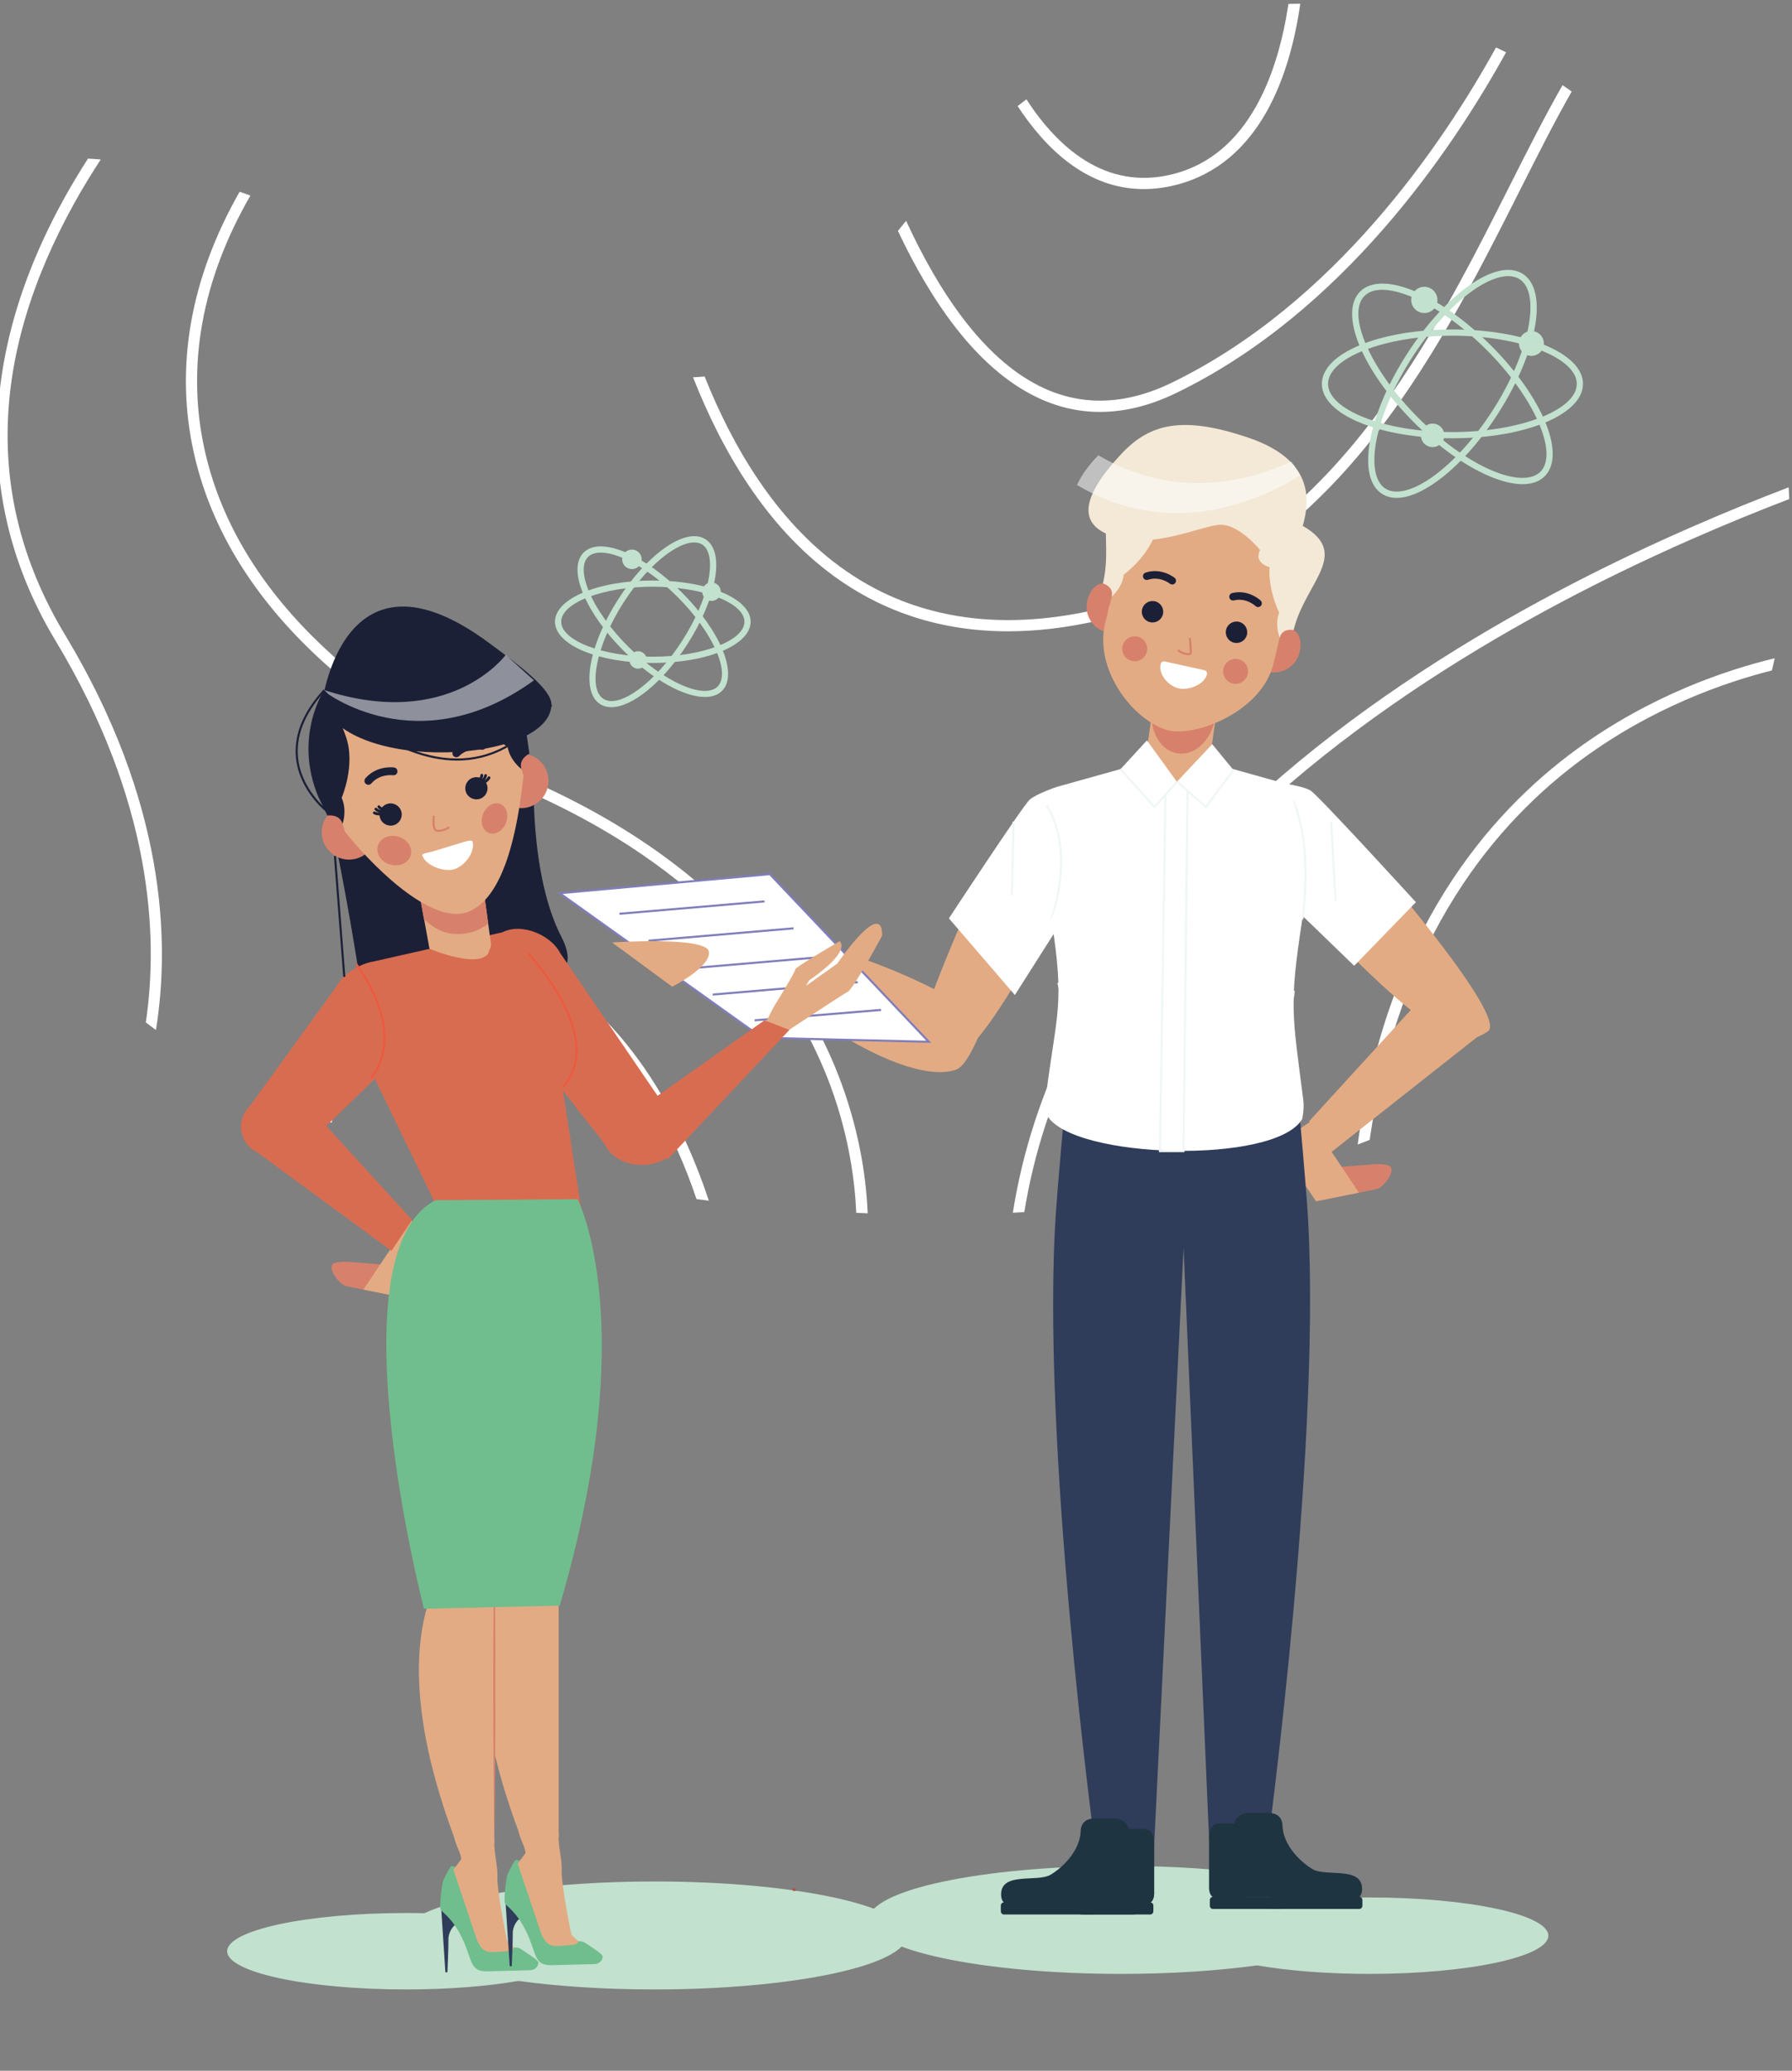 <?xml version="1.0" encoding="utf-8"?>
<!-- Generator: Adobe Illustrator 24.2.1, SVG Export Plug-In . SVG Version: 6.00 Build 0)  -->
<svg version="1.1" id="Слой_1" xmlns="http://www.w3.org/2000/svg" xmlns:xlink="http://www.w3.org/1999/xlink" x="0px" y="0px"
	 viewBox="0 0 864.61 999.02" style="enable-background:new 0 0 864.61 999.02;" xml:space="preserve">
<rect x="0" y="0" width="864.61" height="999.02" fill="#808080" stroke="none"/>
<style type="text/css">
	.st0{fill:#FFFFFF;}
	.st1{fill:#D7816C;}
	.st2{fill:#E3AB84;}
	.st3{fill:#C2E1CE;}
	.st4{fill-rule:evenodd;clip-rule:evenodd;fill:#1F3441;}
	.st5{fill:#2F3C5A;}
	.st6{fill-rule:evenodd;clip-rule:evenodd;fill:#FFFFFF;}
	.st7{fill:#EFF7F3;}
	.st8{fill:#807DBA;}
	.st9{fill-rule:evenodd;clip-rule:evenodd;fill:#E3AB84;}
	.st10{fill-rule:evenodd;clip-rule:evenodd;fill:#D7816C;}
	.st11{fill-rule:evenodd;clip-rule:evenodd;fill:#1C2036;}
	.st12{fill-rule:evenodd;clip-rule:evenodd;fill:#F3E9D6;}
	.st13{opacity:0.5;fill-rule:evenodd;clip-rule:evenodd;fill:#FFFFFF;}
	.st14{fill:#1C2036;}
	.st15{fill:#B25348;}
	.st16{fill:#D86C51;}
	.st17{fill-rule:evenodd;clip-rule:evenodd;fill:none;stroke:#1C2036;stroke-miterlimit:10;}
	.st18{fill:#EB5A3F;}
	.st19{fill-rule:evenodd;clip-rule:evenodd;fill:#2F3C5A;}
	.st20{fill-rule:evenodd;clip-rule:evenodd;fill:#70BE8D;}
	.st21{fill:#70BE8D;}
</style>
<g>
	<g>
		<path class="st0" d="M863.27,240.77c-28.5,10.92-64.42,26.1-102.44,45.79c-80.68,41.8-187.68,112.93-239.14,214.57
			c-13.67,27.02-22.84,54.93-27.48,83.65c-1.83,0.11-3.67,0.22-5.53,0.3c4.67-29.69,14.08-58.52,28.21-86.4
			c52.1-102.93,160.13-174.8,241.56-216.94c38.89-20.14,75.61-35.6,104.52-46.62C863.11,237,863.22,238.88,863.27,240.77z"/>
		<path class="st0" d="M856.26,317.57c-0.4,1.94-0.86,3.91-1.35,5.88c-22.95,5.8-57.41,17.85-90.96,42.36
			c-41.85,30.55-89.02,85.97-103.09,184.1c-1.91,0.76-3.86,1.54-5.8,2.29c13.81-101.99,62.64-159.4,105.9-190.89
			C796.4,335.48,832.85,323.21,856.26,317.57z"/>
		<path class="st0" d="M418.63,585.35c-1.83-0.05-3.67-0.13-5.5-0.22c-0.65-15.02-3.4-36.57-12.22-60.67
			c-15.42-42.07-53.02-100.83-144.62-141.87c-91.71-41.12-147.99-97.86-162.77-164.14c-9.28-41.53-1.62-84.38,22.09-125.93
			c1.73,0.57,3.45,1.19,5.2,1.83c-23.46,40.67-31.07,82.49-22.03,122.94c14.4,64.53,69.63,120,159.72,160.37
			c93.46,41.91,131.84,102.09,147.56,145.24C415.2,547.94,418.03,570.03,418.63,585.35z"/>
		<path class="st0" d="M75.24,496.9c-1.65-1.19-3.26-2.37-4.88-3.64c6.2-41.91,3.07-106.81-43.6-184.21
			c-38.97-64.66-37.38-138.69,4.64-214.14c3.56-6.36,7.25-12.51,11.06-18.39c2.02,0.11,4.07,0.24,6.15,0.43
			c-4.31,6.58-8.55,13.48-12.57,20.71C-5.5,172.33-7.06,242.5,31.37,306.25C79.9,386.74,82.14,454.13,75.24,496.9z"/>
		<path class="st0" d="M341.99,579.25c-1.97-0.24-3.94-0.49-5.91-0.73c-12.67-37.27-38.78-89.1-89.47-112.53
			c-15.64-7.23-29.93-7.25-42.47-0.03c-22,12.7-35.78,45.36-44.17,75.67c-1.78-0.59-3.53-1.21-5.26-1.89
			c8.68-31.12,23.16-64.85,46.73-78.44c14.13-8.14,30.09-8.22,47.43-0.19C302.4,485.84,329.29,540.88,341.99,579.25z"/>
		<path class="st0" d="M758.32,44.16c-8.2,14.37-16.45,30.71-25.24,48.13c-40.85,81.03-91.71,181.91-203.54,207.18
			c-14.99,3.4-29.42,5.1-43.17,5.1c-31.52,0-59.68-8.9-84.03-26.64c-32.84-23.92-54.2-60.86-67.95-95.92
			c1.91-0.05,3.75-0.19,5.58-0.38c13.46,33.76,34.14,69.03,65.56,91.93c33.65,24.51,74.99,31.47,122.83,20.66
			C637.7,269.49,687.94,169.9,728.28,89.87c8.9-17.64,17.26-34.19,25.62-48.78C755.38,42.08,756.86,43.08,758.32,44.16z"/>
		<path class="st0" d="M726.66,25.23c-26.08,47.24-78.88,125.42-159.07,164.33c-12.62,6.12-24.92,9.17-36.86,9.17
			c-10.92,0-21.49-2.56-31.71-7.69c-28.37-14.21-49.97-46.09-65.8-79.66c1.32-1.59,2.64-3.18,3.96-4.83
			c15.53,33.68,36.7,65.85,64.26,79.66c19.77,9.92,41.23,9.41,63.77-1.51c78.82-38.24,130.84-115.17,156.59-161.8
			C723.43,23.64,725.04,24.42,726.66,25.23z"/>
		<path class="st0" d="M627.35,1.8c-4.85,34.06-19.23,77.23-60.3,87.51c-5.31,1.32-10.41,1.91-15.26,1.91
			c-27.29,0-47.27-19.39-60.81-40.04c1.4-1.11,2.83-2.21,4.23-3.26c14.97,23,38.1,44.22,70.54,36.13
			c37.29-9.3,50.99-49.67,55.9-82.14C623.54,1.85,625.46,1.8,627.35,1.8z"/>
	</g>
	<path class="st1" d="M662.33,561.75l-21.08,1.65l-6.29,16.17l28.67-5.79c3.88-0.42,9.59-8.66,7.17-10.97
		C669.08,561.17,662.33,561.75,662.33,561.75z"/>
	<path class="st2" d="M624.1,563.47l10.86,16.09l20.68-4.17l-23.04-34.48l-4.47,2.94C621.6,548.16,619.8,556.94,624.1,563.47z"/>
	<polygon class="st2" points="641.79,556.26 716.88,497.03 688.21,479.03 631.59,540.99 	"/>
	<path class="st3" d="M540.88,952.3c24.19,0,46.71-1.51,65.66-4.11c14.82,2.57,33.7,4.11,54.28,4.11c47.62,0,86.23-8.25,86.23-18.44
		s-38.61-18.44-86.23-18.44c-3.03,0-6.02,0.03-8.97,0.1c-19.13-9.03-61.6-15.31-110.97-15.31c-67.27,0-121.8,11.66-121.8,26.04
		S473.61,952.3,540.88,952.3z"/>
	<path class="st4" d="M523.62,923.63h23.17c1.86,0,3.38-1.65,3.38-3.66v-6.23c0-2.01-1.52-3.66-3.38-3.66h-23.17
		c-1.86,0-3.38,1.65-3.38,3.66v6.23C520.24,921.98,521.76,923.63,523.62,923.63z"/>
	<path class="st4" d="M544.62,882.36c0,0,4.27,0,6.58,0c2.32,0,5.65,0.5,5.65,7.44c0,6.94,0,21.91,0,23.67
		c0,1.76-0.68,3.87-1.82,4.33c0,0-0.45,2.36-0.73,2.61c-0.28,0.25-5.05,1.26-7.19,0.91c-2.13-0.35-8-3.49-8-3.49s-1.6-0.48-1.6-2.62
		c0,0-0.09-1.91-2.39-1.91c-2.29,0-6.84,1.93-7.42,2.29c-0.58,0.35-0.87,0.96-0.87,2.21c0,1.25-5.21,3.82-11.79,4.22
		c-4.19,0.26-15.51-1.53-23.17-2.85c1.51-7.02,6.14-9.16,10.76-9.16c5.64,0,10.69,0,24.89,0c14.19,0,17.08-11.78,17.08-17.78
		C544.62,886.21,544.62,882.36,544.62,882.36z"/>
	<path class="st4" d="M484.33,923.63h42.52c0.8,0,1.45-0.71,1.45-1.58v-2.68c0-0.87-0.65-1.57-1.45-1.57h-42.52
		c-0.8,0-1.45,0.71-1.45,1.57v2.68C482.88,922.92,483.53,923.63,484.33,923.63z"/>
	<path class="st4" d="M521.69,923.63h33.34c0.8,0,1.45-0.71,1.45-1.58v-2.68c0-0.87-0.65-1.57-1.45-1.57h-33.34
		c-0.8,0-1.45,0.71-1.45,1.57v2.68C520.24,922.92,520.89,923.63,521.69,923.63z"/>
	<path class="st3" d="M315.78,959.8c-24.19,0-46.71-1.51-65.66-4.11c-14.82,2.57-33.7,4.11-54.28,4.11
		c-47.62,0-86.23-8.25-86.23-18.44c0-10.18,38.61-18.44,86.23-18.44c3.03,0,6.02,0.03,8.97,0.1c19.13-9.03,61.6-15.31,110.97-15.31
		c67.27,0,121.8,11.66,121.8,26.04S383.05,959.8,315.78,959.8z"/>
	<path class="st5" d="M554.98,496.59l16.12,104.44l-14.42,292.72h-27.94c0,0-27.3-201.25-19.07-311.72c1.82-24.5,7.89-90,7.89-90
		L554.98,496.59z"/>
	<path class="st2" d="M476.01,418.23c0,0-43.86,92.12-32.01,95.8c11.85,3.68,24.15,5.21,69.5-82.5L476.01,418.23z"/>
	<path class="st2" d="M661.22,413.96c0,0,67.02,76.93,56.6,83.66s-21.86,11.51-89.13-60.77L661.22,413.96z"/>
	<path class="st2" d="M461.17,516.11c-28.15,9.43-100.67-42.98-100.91-62.6c0,0-6.54-5.63,6.39-3.07
		c12.3,2.43,52.51,6.24,108.94,40.54C475.59,490.98,468.04,513.81,461.17,516.11z"/>
	<path class="st6" d="M509.59,379.73c0,0-9.57,3.26-12.78,6.05c-3.21,2.78-38.98,57.29-38.98,57.29l31.83,36.97l23.84-37.5
		C513.5,442.53,526.54,406.15,509.59,379.73z"/>
	<path class="st6" d="M618.54,377.8c0,0,10.01,1.41,13.69,3.54c3.68,2.13,50.91,53.93,50.91,53.93l-29.78,30.67l-36.91-35.69
		C616.45,430.25,619.44,416.05,618.54,377.8z"/>
	<path class="st7" d="M523.23,497.67c-10-8.67-13.05-23.24-13.08-23.39l0.98-0.2c0.03,0.14,3.02,14.39,12.75,22.83L523.23,497.67z
		 M618.2,495.69l-0.62-0.79c4.88-3.82,6.17-16.82,6.18-16.95l1,0.09C624.71,478.6,623.41,491.61,618.2,495.69z M507.77,443.65
		l-0.94-0.35c0.12-0.32,11.67-32.33-2.24-54.5l0.85-0.53C519.62,410.86,507.89,443.32,507.77,443.65z M628.82,443.56l-0.99-0.17
		c0.06-0.33,5.55-33.71-4.4-57.08l0.92-0.39C634.42,409.56,628.88,443.22,628.82,443.56z M643.91,434.73l-2.16-38.18l1-0.06
		l2.16,38.18L643.91,434.73z M488.65,432.05l-1-0.03l0.89-35.68l1,0.03L488.65,432.05z"/>
	<g>
		<polygon class="st0" points="367.72,500.69 270.08,430.94 371.46,421.73 448.12,502.6 		"/>
		<path class="st8" d="M449.31,503.13l-81.76-1.95l-0.13-0.09l-98.74-70.53l102.96-9.35L449.31,503.13z M367.88,500.19l79.04,1.89
			l-75.67-79.83l-99.79,9.06L367.88,500.19z"/>
	</g>
	<path class="st9" d="M574.79,319.76L574.79,319.76c8.37,1.18,13.99,10.92,12.47,21.64l-3.97,28.08
		c-1.51,10.72-9.6,18.52-17.98,17.34l0,0c-8.37-1.18-13.98-10.92-12.47-21.64l3.97-28.08C558.34,326.38,566.42,318.58,574.79,319.76
		z"/>
	<path class="st10" d="M577.79,296.43L577.79,296.43c8.37,1.18,13.99,10.92,12.47,21.64l-3.97,28.08
		c-1.51,10.72-9.6,18.52-17.98,17.34l0,0c-8.37-1.18-13.98-10.92-12.47-21.64l3.97-28.08C561.34,303.05,569.42,295.25,577.79,296.43
		z"/>
	<g>
		<path class="st10" d="M524.7,289.4c-1.84,6.76,2.15,13.74,8.92,15.57c0.19,0.05,0.38,0.1,0.57,0.14
			c-0.18-4.71,0.23-9.31,1.26-13.52l0.92-3.77C538.24,280.11,527.77,278.09,524.7,289.4z"/>
		<path class="st10" d="M627.09,314.42c-1.49,6.85-8.24,11.2-15.09,9.71c-0.19-0.04-0.38-0.09-0.57-0.14
			c2.33-4.1,4.1-8.36,5.12-12.58l0.92-3.77C619.35,299.92,629.57,302.96,627.09,314.42z"/>
	</g>
	<path class="st9" d="M593.37,230.38L593.37,230.38c-22.3-5.45-45.16,8.95-50.79,32l-9.31,38.12
		c-5.63,23.05,14.07,47.54,30.32,51.82l0,0c13.09,3.39,45.16-8.95,50.79-32l9.31-38.12C629.31,259.14,615.67,235.82,593.37,230.38z"
		/>
	<path class="st10" d="M597.46,318.02c-3.24-0.73-6.47,1.31-7.19,4.56c-0.73,3.24,1.31,6.47,4.55,7.2s6.47-1.31,7.2-4.56
		C602.74,321.97,600.7,318.75,597.46,318.02z"/>
	<path class="st10" d="M548.81,307.12c-3.24-0.73-6.47,1.31-7.2,4.55c-0.73,3.25,1.31,6.47,4.56,7.2c3.25,0.73,6.47-1.31,7.2-4.56
		C554.09,311.07,552.05,307.85,548.81,307.12z"/>
	<path class="st1" d="M573.39,316.07c-1.72,0-4.63-0.87-5.41-2.3l0.88-0.48c0.33,0.6,1.52,1.23,2.97,1.57
		c1.25,0.29,2.05,0.22,2.19,0.12c0.01-0.09,0.14-1.09-0.44-7.1l1-0.1c0.67,6.88,0.42,7.43,0.31,7.67c-0.17,0.38-0.61,0.58-1.33,0.61
		C573.5,316.07,573.45,316.07,573.39,316.07z"/>
	<g>
		<path class="st11" d="M566.7,278.74c0.79,0.62,0.93,1.77,0.31,2.55c-0.62,0.79-1.76,0.93-2.55,0.31
			c-0.02-0.01-4.73-3.83-10.6-1.88c-0.96,0.32-1.99-0.2-2.31-1.15c-0.32-0.96,0.2-1.99,1.16-2.31
			C560.45,273.68,566.68,278.73,566.7,278.74z"/>
		<path class="st11" d="M608.24,289.73c0.73,0.68,0.78,1.84,0.1,2.57c-0.68,0.74-1.84,0.78-2.57,0.1c-0.01-0.01-4.4-4.21-10.41-2.73
			c-0.98,0.24-1.97-0.36-2.21-1.34c-0.24-0.98,0.36-1.97,1.34-2.21C602.43,284.17,608.23,289.71,608.24,289.73z"/>
	</g>
	<path class="st12" d="M624.14,303.96c0,0-5.48-1.2-6.67,3.69c0,0-2.61-5.98-0.28-12.09c0,0-7.44-14.67-3.65-28.1
		c3.78-13.43,15.04-13.75,15.04-13.75C652.1,267.28,629.79,280.83,624.14,303.96z"/>
	<path class="st12" d="M532.14,281.48c0,0,5.42,1.46,4.22,6.35c0,0,5.07-4.1,5.82-10.6c0,0,13.36-9.59,16.2-23.25
		c2.84-13.66-7-19.13-7-19.13C524.23,236.04,537.78,258.36,532.14,281.48z"/>
	<path class="st12" d="M617.04,270.63c0,0-2.41,3.87-5.38,2.74c-2.96-1.13-5.94-3.68-3.67-7.98c0,0-10.08-12.58-19.29-12.2
		c-9.2,0.38-31.27,11.61-50.71,5.85c-19.44-5.76-15.39-20.29,3-40c14-15,29.94-18.42,61-8c31.06,10.42,30.42,29.18,26.57,42.67
		C624.72,267.2,617.04,270.63,617.04,270.63z"/>
	<path class="st13" d="M627.33,229.36c-25.03,15.46-65.96,29.49-107.68,4.63c1.16-2.6,2.67-5.18,4.57-7.7
		c1.8-2.4,3.71-4.61,5.72-6.63c36.54,21.34,70.8,13.24,93.06,3.03C624.49,224.45,626.28,227.55,627.33,229.36z"/>
	<g>
		<path class="st11" d="M554.84,300.16c2.78,0.68,5.58-1.02,6.25-3.8c0.68-2.78-1.02-5.57-3.79-6.25c-2.78-0.68-5.57,1.02-6.25,3.8
			C550.37,296.69,552.07,299.49,554.84,300.16z"/>
		<path class="st11" d="M595.37,310.06c2.78,0.68,5.57-1.02,6.25-3.8c0.68-2.77-1.02-5.57-3.8-6.25c-2.78-0.68-5.58,1.02-6.25,3.8
			C590.9,306.59,592.6,309.39,595.37,310.06z"/>
	</g>
	<path class="st6" d="M582.33,325.36c-1.2,4.9-8.91,7.91-13.81,6.71c-4.9-1.2-9.72-6.81-8.52-11.71c0.22-0.9,1.13-1.45,2.03-1.23
		l19.07,4.2C582,323.55,582.55,324.47,582.33,325.36z"/>
	<path class="st14" d="M284,602.53"/>
	<path class="st15" d="M382.27,911.63c0-0.36,0.42-0.67,0.99-0.64c0.59,0.03,1,0.45,0.89,0.8c-0.11,0.35-0.52,0.54-0.98,0.52
		C382.7,912.28,382.27,912,382.27,911.63z"/>
	<path class="st4" d="M484.33,917.8c0,0-1.32-0.95-1.32-3.82c0-11.12,17.43-5.7,23.9-9.54c5.46-3.24,14.38-11.42,14.53-21.47
		c0,0,0-5.63,6.49-5.63s7.97,0,10.2,0c2.22,0,5.93,1.71,6.49,5.02c0,0,4.27,0,6.58,0c2.32,0,5.65,0.5,5.65,7.44
		c0,6.94,0,21.91,0,23.67c0,1.76-0.68,3.87-1.82,4.33c0,0-0.45,2.36-0.73,2.61c-0.28,0.25-5.05,1.26-7.19,0.91
		c-2.13-0.35-8-3.49-8-3.49s-1.6-0.48-1.6-2.62c0,0-0.09-1.91-2.39-1.91c-2.29,0-6.84,1.93-7.42,2.29
		c-0.58,0.35-0.87,0.96-0.87,2.21c0,1.25-5.21,3.82-11.79,4.22C508.48,922.42,484.33,917.8,484.33,917.8z"/>
	<path class="st4" d="M655.88,920.96h-42.52c-0.8,0-1.45-0.71-1.45-1.58v-2.68c0-0.87,0.65-1.57,1.45-1.57h42.52
		c0.8,0,1.45,0.71,1.45,1.57v2.68C657.33,920.25,656.68,920.96,655.88,920.96z"/>
	<path class="st4" d="M618.51,920.96h-33.34c-0.8,0-1.45-0.71-1.45-1.58v-2.68c0-0.87,0.65-1.57,1.45-1.57h33.34
		c0.8,0,1.45,0.71,1.45,1.57v2.68C619.97,920.25,619.31,920.96,618.51,920.96z"/>
	<path class="st5" d="M555.1,496.53l16,106.5l12.43,288.06h27.94c0,0,27.3-201.25,19.07-311.72c-1.82-24.5-7.89-90-7.89-90
		L555.1,496.53z"/>
	<path class="st4" d="M601.08,915.16c0,0-5.86,3.14-8,3.49c-2.13,0.35-6.91-0.65-7.19-0.91c-0.28-0.25-0.73-2.61-0.73-2.61
		c-1.14-0.45-1.82-2.56-1.82-4.33c0-1.76,0-16.73,0-23.67c0-6.94,3.34-7.44,5.65-7.44c2.32,0,6.58,0,6.58,0
		c0.56-3.32,4.26-5.02,6.49-5.02c2.23,0,3.71,0,10.2,0s6.49,5.63,6.49,5.63c0.14,10.05,9.07,18.23,14.53,21.47
		c6.48,3.84,23.9-1.58,23.9,9.54c0,2.86-1.32,3.82-1.32,3.82s-24.15,4.62-30.73,4.22c-6.58-0.4-11.79-2.97-11.79-4.22L601.08,915.16
		z"/>
	
		<rect x="298.87" y="437.53" transform="matrix(0.996 -0.085 0.085 0.996 -36.018 29.97)" class="st8" width="70.26" height="1"/>
	
		<rect x="312.87" y="450.53" transform="matrix(0.996 -0.085 0.085 0.996 -37.072 31.207)" class="st8" width="70.26" height="1"/>
	
		<rect x="324.87" y="464.53" transform="matrix(0.996 -0.085 0.085 0.996 -38.219 32.277)" class="st8" width="70.26" height="1"/>
	
		<rect x="343.87" y="476.53" transform="matrix(0.996 -0.085 0.085 0.996 -39.17 33.935)" class="st8" width="70.26" height="1"/>
	
		<rect x="363.9" y="489.03" transform="matrix(0.997 -0.082 0.082 0.997 -38.847 34.03)" class="st8" width="61.2" height="1"/>
	<path class="st2" d="M324.33,476.03l-29-21.33c0,0,45.33-3.06,46.67,4.33C343.33,466.43,324.33,476.03,324.33,476.03z"/>
	<path class="st6" d="M567.82,377.17c12.42,0,14.96-9.54,14.96-9.54l38.81,10.85c8.95,24.66,6.75,64.99,6.75,64.99
		c-6.47,41.84-4.81,45.69,0.48,87.29c0.54,4.23-0.54,9.1-0.54,9.1c-12.67,22.04-110.92,19.45-123.12-1.78c0,0-1.08-4.87-0.54-9.1
		c5.29-41.6,9.17-43.67,2.69-85.51c0,0,15.53-36.87,2.29-63.75l43.27-12.1C552.86,367.63,555.4,377.17,567.82,377.17z"/>
	<path class="st11" d="M160.93,401.79c0,0,10.55,51.36,14.62,85.58c4.07,34.22,59.73-15.49,59.73-15.49s51.39,10.78,35.6-19.85
		c-15.79-30.63-13.26-79.86-13.26-79.86l-52.95-0.24L160.93,401.79z"/>
	<path class="st1" d="M168.82,608.83l20.59,1.61l6.14,15.8l-28-5.65c-3.79-0.41-9.37-8.46-7.01-10.71
		C162.23,608.26,168.82,608.83,168.82,608.83z"/>
	<path class="st2" d="M206.16,610.51l-10.61,15.72l-20.2-4.08l22.5-33.68l4.36,2.87C208.6,595.55,210.37,604.13,206.16,610.51z"/>
	<polygon class="st16" points="188.88,603.47 124.09,555.93 143.55,528.03 198.85,588.55 	"/>
	<path class="st16" d="M142.28,549.42c-3.23,6.82-11.37,9.74-18.19,6.51c-6.82-3.23-9.74-11.37-6.51-18.19
		c3.23-6.82,11.37-9.74,18.19-6.51C142.59,534.45,145.51,542.6,142.28,549.42z"/>
	<path class="st16" d="M145.55,554.7l-26.09-19.57l42.76-59.09c6.37-8.59,28.88-13.54,36.48-6.02l0,0c7.6,7.52,6.78,28.44-1.75,34.9
		L145.55,554.7z"/>
	<path class="st16" d="M213.18,587.16l-50.31-103.8c-5.5-8.6,8.78-18.34,17.57-19.53l61.46-13.93c8.78-1.19,16.65,5.52,20.19,14.38
		l18.58,120.74L213.18,587.16z"/>
	<path class="st9" d="M236.47,452.42l-5.34-39.28c-1.53-11.29-9.83-19.56-18.43-18.39l0,0c-8.6,1.17-14.39,11.36-12.85,22.65
		l7.37,40.31C207.21,457.7,241.06,472.15,236.47,452.42z"/>
	<path class="st10" d="M212.69,394.74L212.69,394.74c8.6-1.17,16.9,7.11,18.43,18.39l4.42,32.49c-3.22,2.51-6.9,4.17-11.01,4.73
		c-7.35,1-13.39-0.59-19.99-6.99l-4.71-25.97C198.3,406.11,204.09,395.91,212.69,394.74z"/>
	<g>
		<path class="st10" d="M249.38,363.7c0.33-0.05,0.65-0.09,0.97-0.12l0.01,0l0,0c5.99-0.5,11.74,3.16,13.65,9.13
			c2.21,6.93-1.61,14.35-8.55,16.57c-6.94,2.21-14.36-1.61-16.57-8.55c-1.29-4.03-0.54-8.22,1.68-11.46
			c0.79,3.83,2.76,8.26,7.66,7.31l-2.31-7.24C244.99,366.4,247.33,364.22,249.38,363.7z"/>
		<path class="st10" d="M163,389.5c-0.3,0.14-0.6,0.28-0.88,0.43l-0.01,0.01l0,0c-5.28,2.86-8.08,9.08-6.41,15.12
			c1.95,7.01,9.22,11.12,16.23,9.17c7.01-1.95,11.12-9.22,9.17-16.23c-1.13-4.08-4.06-7.17-7.7-8.66c1.44,3.63,2.22,8.43-2.4,10.31
			l-2.04-7.32C168.15,389.35,165,388.81,163,389.5z"/>
	</g>
	<path class="st9" d="M225.53,440.04c-15.74,5.74-41.79-17.35-59.07-38.74l-9.33-30.45c-7.27-23.73,6.2-49.1,29.94-56.37l0,0
		c23.73-7.27,49.1,6.2,56.37,29.94l9.13,29.8C249.83,400.1,243.38,433.53,225.53,440.04z"/>
	<path class="st10" d="M240.34,387.59c-3.27-0.5-6.7,2.35-7.66,6.36c-0.96,4.01,0.91,7.67,4.18,8.17c3.27,0.5,6.7-2.35,7.66-6.36
		C245.48,391.74,243.61,388.09,240.34,387.59z"/>
	<path class="st10" d="M190.75,403.33c-4.51-0.6-8.4,2.07-8.69,5.96c-0.29,3.89,3.13,7.53,7.64,8.13c4.51,0.6,8.4-2.07,8.69-5.96
		C198.68,407.57,195.26,403.93,190.75,403.33z"/>
	<g>
		<path class="st11" d="M190.13,370.26c1.03,0.13,1.76,1.08,1.63,2.12c-0.13,1.03-1.08,1.77-2.12,1.63c-0.02,0-6.26-0.91-10.46,3.95
			c-0.69,0.79-1.89,0.88-2.68,0.2c-0.79-0.69-0.88-1.88-0.2-2.68C181.85,369.05,190.1,370.25,190.13,370.26z"/>
		<path class="st11" d="M233.05,357.99c1.02,0.22,1.67,1.22,1.45,2.24c-0.22,1.02-1.22,1.67-2.24,1.46c-0.02,0-6.16-1.42-10.75,3.09
			c-0.75,0.74-1.95,0.73-2.69-0.02c-0.73-0.75-0.72-1.95,0.02-2.69C224.9,356.12,233.02,357.99,233.05,357.99z"/>
	</g>
	<path class="st1" d="M211.63,401.33c-0.66,0-1.25-0.11-1.69-0.37c-1.47-0.87-1.36-5.04-1.17-7.44l1,0.08
		c-0.31,3.82,0.11,6.16,0.68,6.5c0.63,0.38,2.07,0.29,3.58-0.2c1.23-0.4,1.88-0.88,1.95-1.04l0.99-0.04
		c0.05,0.43-0.23,0.83-0.85,1.23C215.08,400.71,213.19,401.33,211.63,401.33z"/>
	<path class="st11" d="M153.67,384.62l4.3,8.84c0,0,5.78-1.01,7.31,3.99c0,0,2.34-6.36-0.44-12.55c0,0,6.83-15.66,2.11-29.36
		c-4.72-13.7-10.78-22.2-10.78-22.2S141.48,355.77,153.67,384.62z"/>
	<path class="st11" d="M254.03,353.89l1.39,9.73c0,0-5.36,2.4-3.83,7.4c0,0-5.5-3.95-6.67-10.64c0,0-14.43-9.15-18.19-23.15
		c-3.76-14-0.37-21.91-0.37-21.91S247.96,323.15,254.03,353.89z"/>
	<g>
		<path class="st11" d="M231.43,385.42c2.84-0.87,4.43-3.87,3.57-6.71c-0.12-0.39-0.28-0.75-0.47-1.09l0.53-0.39
			c0.54-0.41,1.06-0.96,1.46-1.69c0.18-0.32,0.06-0.74-0.26-0.91c-0.33-0.18-0.74-0.07-0.92,0.26c-0.39,0.71-0.93,1.2-1.47,1.54
			l-0.01,0c0.48-0.53,0.91-1.24,1.09-2.16c0.07-0.36-0.17-0.72-0.53-0.78c-0.37-0.07-0.72,0.17-0.79,0.54
			c-0.14,0.76-0.54,1.32-0.94,1.7l-0.07-0.04c0.29-0.43,0.52-1,0.51-1.7c-0.01-0.37-0.32-0.67-0.69-0.66
			c-0.37,0.01-0.67,0.32-0.66,0.69c0.01,0.5-0.2,0.88-0.41,1.12c-0.97-0.28-2.03-0.3-3.08,0.02c-2.84,0.87-4.43,3.87-3.57,6.71
			C225.58,384.69,228.59,386.28,231.43,385.42z"/>
		<path class="st11" d="M190.04,398.09c-2.84,0.87-5.84-0.73-6.71-3.56c-0.12-0.39-0.19-0.78-0.22-1.16l-0.65-0.03
			c-0.68-0.04-1.41-0.21-2.16-0.59c-0.33-0.17-0.46-0.57-0.3-0.9c0.17-0.33,0.57-0.47,0.9-0.3c0.72,0.37,1.44,0.47,2.08,0.45
			l0.01-0.01c-0.7-0.17-1.45-0.51-2.11-1.18c-0.26-0.27-0.26-0.69,0-0.95c0.26-0.26,0.69-0.26,0.95,0.01
			c0.54,0.55,1.18,0.79,1.73,0.88l0.03-0.07c-0.47-0.19-0.99-0.53-1.37-1.12c-0.2-0.31-0.11-0.73,0.2-0.93
			c0.31-0.2,0.73-0.11,0.93,0.2c0.27,0.42,0.66,0.61,0.97,0.7c0.64-0.78,1.52-1.39,2.56-1.71c2.84-0.87,5.84,0.73,6.71,3.56
			C194.48,394.22,192.88,397.22,190.04,398.09z"/>
	</g>
	<path class="st6" d="M227.95,405.91c1.53,5.01-3.75,11.9-8.76,13.43c-5.01,1.53-13.93-1.73-15.47-6.74
		c-0.28-0.92,3.86-1.45,4.78-1.73l14.8-4.53C224.22,406.06,227.66,404.99,227.95,405.91z"/>
	<path class="st11" d="M155.39,339.24c0,0,9.87-81.38,80.52-29.09c14.83,10.98,30.38,22.44,30.15,29.92
		C265.17,368.22,168.53,373.29,155.39,339.24z"/>
	<path class="st13" d="M156.17,333.34c0,0,45.06,35.71,101.44-5.1l-13.62-12.27c0,0-27.05,36.82-87.9,16.84L156.17,333.34z"/>
	<path class="st2" d="M403.91,464.93l-15.13,10.76l1.7-2.76c21.08-14.61,14.58-18.83,14.58-18.83s-21.75,12.7-21.38,13.57
		c0.37,0.87-10.61,18.51-10.61,18.51l-4.96,9.83l4.73,1.28l0.49,4.44c0,0,34.23-22.64,35.67-23.25
		c2.63-1.11,16.55-26.95,16.55-26.95S427.55,431.71,403.91,464.93z"/>
	<polygon class="st16" points="380.88,496.88 368.88,492.21 292.13,546.38 322.22,559.23 	"/>
	<path class="st16" d="M324.44,539.19l-31.77,13.84l-51.79-65.86c-10.74-7.72-7.67-31.03,1.02-37.27l-0.98,0.81
		c8.69-6.24,24.39-0.45,29.33,9.04L324.44,539.19z"/>
	<path class="st17" d="M160.88,397.53"/>
	<path class="st14" d="M157.87,392.1c-0.14-0.1-13.55-10.43-15.09-26.63c-1.03-10.82,3.35-21.74,13.02-32.47l0.37-0.41l0.37,0.41
		c0.32,0.35,32.41,34.78,66.8,32.86c16.16-0.92,30.39-9.7,42.3-26.08l0.81,0.59c-12.1,16.64-26.58,25.55-43.06,26.49
		c-0.97,0.06-1.94,0.08-2.9,0.08c-31.72,0-60.69-29.09-64.31-32.87c-9.22,10.38-13.39,20.91-12.4,31.3
		c1.5,15.77,14.57,25.82,14.7,25.92L157.87,392.1z"/>
	
		<rect x="163.38" y="412.95" transform="matrix(0.997 -0.077 0.077 0.997 -33.57 13.936)" class="st14" width="1" height="58.42"/>
	<path class="st18" d="M272.26,524.36l-0.75-0.66c20.46-23.39-16.61-62.93-16.99-63.33l0.72-0.69
		C255.62,460.09,293.31,500.3,272.26,524.36z"/>
	<path class="st2" d="M222.27,747.39c0,0-44.33,32.51-1.48,143.35l17.73-1.48V754.78L222.27,747.39z"/>
	<path class="st9" d="M219.08,885.27c0.11,4.05,3.34,8.4,3.45,11.66c-2.17,3.26-4.43,5.62-4.43,5.62l-0.82,4.99l12.29,33.64
		l9.9,3.27c0,0,11.6-3.29,10.56-3.73c-1.05-0.43-5.26-3.63-5.53-5.07c-0.27-1.45-4.83-23.65-4.52-30.57
		c0.23-5.11-1.92-12.12-1.43-17.36L219.08,885.27z"/>
	<path class="st2" d="M253.3,744.44c0,0-44.33,32.51-1.48,143.35l17.73-1.48V751.83L253.3,744.44z"/>
	<path class="st19" d="M214.74,920.09l-1.8,1.58l1.95,29.87h0.99c0,0,0.56-12.81,0.48-15.96c-0.08-3.15,2.2-6.73,4.02-7.32
		C222.2,927.66,214.74,920.09,214.74,920.09z"/>
	<path class="st1" d="M238.52,889.26c-0.15-11.21-0.29-22.41-0.35-33.62c-0.11-11.21-0.09-22.41-0.13-33.62
		c-0.05-11.21,0.02-22.41,0.04-33.62c0.01-11.21,0.13-22.41,0.21-33.62l0.13,0.21l-16.16-7.6l16.35,7.18l0.13,0.06l0,0.15
		c0.08,11.21,0.21,22.41,0.21,33.62c0.01,11.21,0.09,22.41,0.04,33.62c-0.04,11.21-0.02,22.41-0.13,33.62
		C238.82,866.85,238.67,878.06,238.52,889.26z"/>
	<path class="st20" d="M248.18,939.55c0,0-0.58,1.01-1.52,1.39c-0.94,0.39-8.9,1.13-10.74,0.76c-1.84-0.38-4.34-1.05-6.65-8.26
		c-2.31-7.22-10.41-30.85-10.56-31.54l1.03-1.2c0,0-1.47-0.51-1.92-0.47c-0.44,0.04-3.05,4.77-3.89,6.86
		c-0.84,2.08-1.89,12.3-1.38,13.92c0.51,1.62,5.53,3.8,10.51,14.22c4.98,10.43,3.4,16.05,12.09,15.82
		c8.69-0.22,17.55-0.45,20.57-0.52c3.01-0.07,4.25-2.65,3.99-3.8c-0.26-1.15-4.05-3.6-8.71-6.63
		C251.01,940.1,249.71,939.37,248.18,939.55z"/>
	<path class="st9" d="M250.11,882.32c0.11,4.05,3.34,8.4,3.45,11.66c-2.17,3.26-4.43,5.62-4.43,5.62l-0.82,4.99l12.29,33.64
		l9.9,3.27c0,0,11.6-3.29,10.56-3.73c-1.05-0.43-5.26-3.63-5.53-5.07c-0.27-1.45-4.83-23.65-4.52-30.57
		c0.23-5.11-1.92-12.12-1.43-17.36L250.11,882.32z"/>
	<path class="st19" d="M245.78,917.13l-1.8,1.58l1.95,29.87h0.99c0,0,0.56-12.81,0.48-15.96c-0.08-3.15,2.2-6.73,4.02-7.32
		C253.24,924.7,245.78,917.13,245.78,917.13z"/>
	<path class="st20" d="M279.21,936.59c0,0-0.58,1.01-1.52,1.39c-0.94,0.39-8.9,1.13-10.74,0.76c-1.84-0.38-4.34-1.05-6.65-8.26
		c-2.31-7.22-10.41-30.85-10.56-31.54l1.03-1.2c0,0-1.47-0.51-1.92-0.47c-0.44,0.04-3.05,4.77-3.89,6.86
		c-0.84,2.08-1.89,12.3-1.38,13.92c0.51,1.62,5.53,3.8,10.51,14.22c4.98,10.43,3.4,16.05,12.09,15.82
		c8.69-0.22,17.55-0.45,20.57-0.52c3.01-0.07,4.25-2.65,3.99-3.8c-0.26-1.15-4.05-3.6-8.71-6.63
		C282.04,937.14,280.75,936.42,279.21,936.59z"/>
	<path class="st21" d="M278.67,578.53c0,0,31.3,60.15-8.61,196.11l-65.52,1.48c0,0-44.37-171.59,5.63-197.09L278.67,578.53z"/>
	<path class="st18" d="M179.22,520.4l-0.69-0.73c0.19-0.18,18.36-18.17-7.06-54.35l0.82-0.57
		C198.24,501.67,179.42,520.21,179.22,520.4z"/>
	<polygon class="st6" points="595,371.36 584.88,359.03 567.82,377.17 581.67,389.36 	"/>
	<polygon class="st6" points="553.38,357.2 540.67,371.03 557,389.36 567.82,377.17 	"/>
	<polyline class="st6" points="567.98,377.13 581.83,389.32 595.17,371.32 	"/>
	<polygon class="st7" points="581.91,390.06 567.65,377.5 568.31,376.75 581.75,388.59 594.76,371.03 595.57,371.62 	"/>
	<polygon class="st7" points="557,390.12 540.29,371.36 541.04,370.7 557,388.61 567.44,376.84 568.19,377.5 	"/>
	<polygon class="st7" points="571.49,555.86 559.16,555.86 561.83,383.36 562.83,383.37 560.17,554.86 570.51,554.86 572.5,382.03 
		573.5,382.04 	"/>
	<path class="st3" d="M700.77,211.45c-35.33,0-63-11.53-63-26.25s27.67-26.25,63-26.25c35.33,0,63,11.53,63,26.25
		S736.1,211.45,700.77,211.45z M700.77,161.95c-32.52,0-60,10.65-60,23.25s27.48,23.25,60,23.25c32.52,0,60-10.65,60-23.25
		S733.29,161.95,700.77,161.95z"/>
	<path class="st3" d="M734.59,233.59c-4.54,0-9.96-1.29-16.04-3.88c-11.69-4.98-24.6-14.19-36.35-25.94
		c-24.98-24.98-36.39-52.7-25.98-63.11c10.41-10.41,38.13,1,63.11,25.98c24.98,24.98,36.39,52.7,25.98,63.11
		C742.76,232.31,739.11,233.59,734.59,233.59z M666.9,139.81c-3.6,0-6.54,0.95-8.55,2.96c-8.91,8.91,2.99,35.87,25.98,58.86
		c11.48,11.48,24.06,20.47,35.4,25.3c10.76,4.58,19.31,4.83,23.46,0.68c8.91-8.91-2.99-35.87-25.98-58.86
		C699.41,150.97,679.24,139.81,666.9,139.81z"/>
	<path class="st3" d="M673.88,240.2c-2.66,0-5.04-0.64-7.07-1.94l0,0c-6.12-3.92-8.14-13.2-5.69-26.15
		c2.36-12.49,8.59-27.07,17.55-41.06c8.96-13.99,19.59-25.76,29.94-33.13c10.73-7.64,20.01-9.69,26.13-5.78
		c12.4,7.94,7.19,37.46-11.85,67.21c-8.96,13.99-19.59,25.76-29.94,33.13C685.77,237.59,679.24,240.2,673.88,240.2z M727.68,133.22
		c-4.72,0-10.73,2.44-17.33,7.14c-10.05,7.15-20.4,18.63-29.16,32.3c-8.75,13.68-14.84,27.88-17.13,40
		c-2.17,11.49-0.58,19.9,4.36,23.06l0,0c4.95,3.17,13.24,1.09,22.77-5.69c10.05-7.15,20.4-18.63,29.16-32.3
		c17.53-27.39,23.38-56.27,12.76-63.07C731.6,133.7,729.77,133.22,727.68,133.22z"/>
	<circle class="st3" cx="687.21" cy="144.7" r="6.33"/>
	<circle class="st3" cx="691.21" cy="210.03" r="5.67"/>
	<circle class="st3" cx="738.88" cy="165.7" r="6"/>
	<ellipse class="st16" cx="309.67" cy="547.03" rx="19" ry="15"/>
	<path class="st3" d="M314.97,319.84c-26.47,0-47.2-8.74-47.2-19.89c0-11.15,20.73-19.89,47.2-19.89s47.2,8.74,47.2,19.89
		C362.17,311.1,341.44,319.84,314.97,319.84z M314.97,283.05c-23.96,0-44.2,7.74-44.2,16.89c0,9.16,20.24,16.89,44.2,16.89
		c23.96,0,44.2-7.74,44.2-16.89C359.17,290.79,338.93,283.05,314.97,283.05z"/>
	<path class="st3" d="M340.12,336.26c-10.07,0-25.23-8.27-39.21-22.25c-8.76-8.76-15.64-18.4-19.36-27.13
		c-3.9-9.16-3.89-16.37,0.05-20.31l0,0c3.94-3.94,11.15-3.96,20.31-0.05c8.73,3.72,18.37,10.6,27.13,19.36
		c18.71,18.71,27.2,39.55,19.31,47.44C346.36,335.31,343.53,336.26,340.12,336.26z M289.85,266.61c-2.64,0-4.74,0.69-6.13,2.08l0,0
		c-2.97,2.97-2.75,9.17,0.59,17.01c3.57,8.39,10.22,17.69,18.72,26.19c16.94,16.94,36.72,25.78,43.2,19.31
		c6.47-6.47-2.37-26.26-19.31-43.2c-8.5-8.5-17.8-15.15-26.19-18.72C296.56,267.5,292.86,266.61,289.85,266.61z"/>
	<path class="st3" d="M294.94,341.18c-2.02,0-3.84-0.48-5.41-1.49l0,0c-9.39-6.01-5.58-28.19,8.69-50.48
		c6.68-10.44,14.62-19.22,22.35-24.73c8.11-5.78,15.16-7.3,19.85-4.3c4.69,3,6.25,10.04,4.4,19.83
		c-1.76,9.33-6.41,20.21-13.09,30.65C319.84,329.24,305,341.18,294.94,341.18z M291.15,337.17c7.71,4.94,25.14-7.94,38.05-28.12
		c6.48-10.12,10.98-20.63,12.67-29.59c1.58-8.38,0.46-14.48-3.07-16.74c-3.54-2.27-9.55-0.72-16.49,4.22
		c-7.43,5.29-15.08,13.78-21.56,23.9C287.83,311.02,283.44,332.24,291.15,337.17L291.15,337.17z"/>
	<circle class="st3" cx="304.9" cy="269.85" r="4.71"/>
	<circle class="st3" cx="307.87" cy="318.4" r="4.21"/>
	<circle class="st3" cx="343.29" cy="285.45" r="4.46"/>
</g>
</svg>
